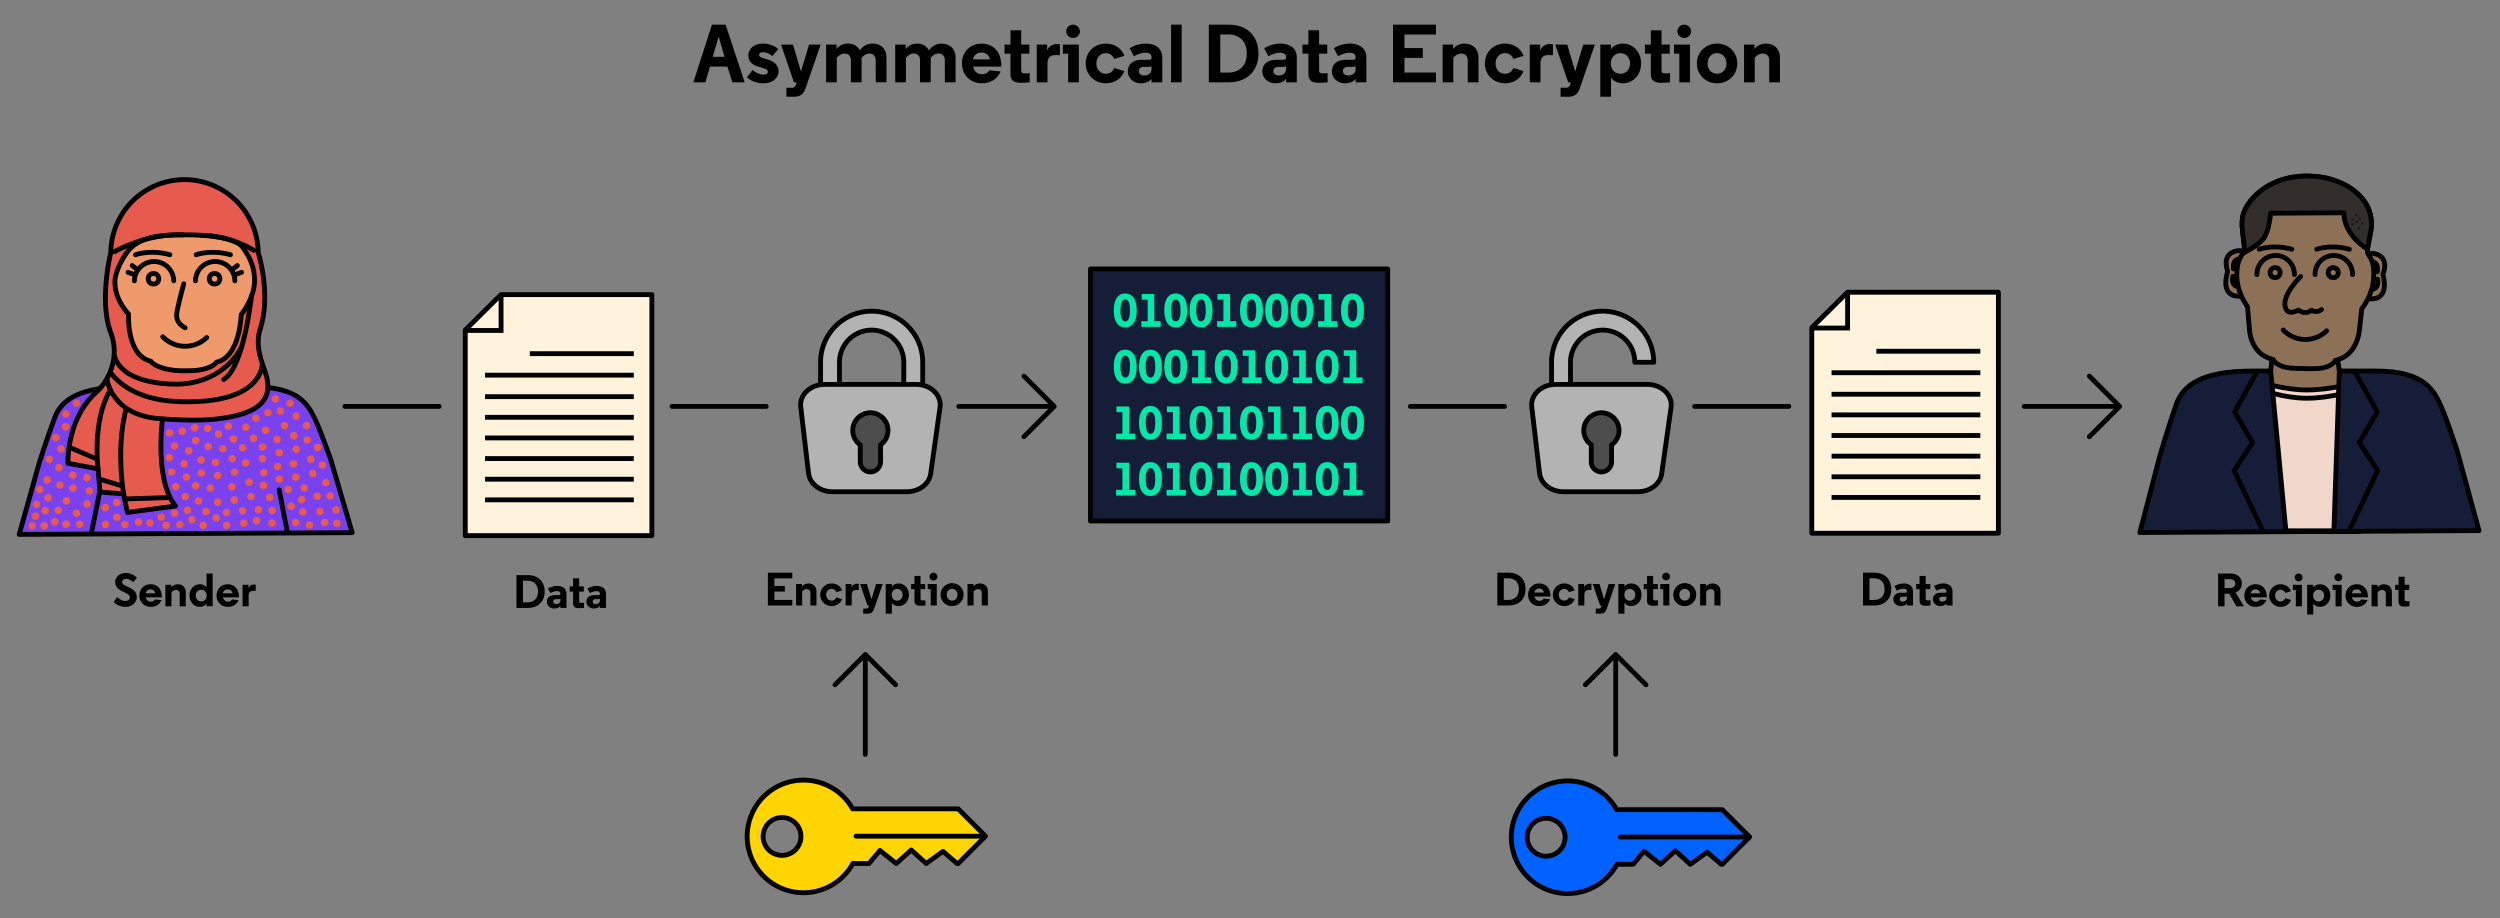 <svg id="Layer_1" data-name="Layer 1" xmlns="http://www.w3.org/2000/svg" viewBox="0 0 3095 1137"><rect x="0" y="0" width="3095" height="1137" fill="#808080" stroke="none"/><defs><style>.cls-1{fill:#151d39;}.cls-1,.cls-10,.cls-11,.cls-13,.cls-14,.cls-15,.cls-17,.cls-18,.cls-3,.cls-4,.cls-5,.cls-6,.cls-7,.cls-8,.cls-9{stroke:#000;stroke-width:6px;}.cls-1,.cls-10,.cls-11,.cls-13,.cls-15,.cls-17,.cls-18,.cls-3,.cls-5,.cls-6,.cls-7,.cls-8,.cls-9{stroke-linejoin:round;}.cls-2{fill:#00e9a9;}.cls-3{fill:#fff3dc;}.cls-17,.cls-18,.cls-3,.cls-5,.cls-6,.cls-7{stroke-linecap:round;}.cls-11,.cls-4,.cls-7{fill:none;}.cls-14,.cls-4{stroke-miterlimit:10;}.cls-5{fill:#0062ff;}.cls-6{fill:#ffd500;}.cls-8{fill:#7942ee;}.cls-12,.cls-9{fill:#e75a4e;}.cls-10{fill:#ef9a6a;}.cls-13{fill:#8c7156;}.cls-14{fill:#f1d7c9;}.cls-15{fill:#332d2b;}.cls-16{fill:#1e1a19;}.cls-17{fill:#b3b3b3;}.cls-18{fill:#4d4d4d;}</style></defs><path d="M980.85,716H958.69v9.51h12.94v6.9H958.69V742.7h22.16v6.9H950.63V709h30.22Z"/><path d="M1000.92,722.34c5.74,0,9.86,3.65,9.86,9.86v17.4h-7.54V734.11c0-3.36-2.15-4.75-4.53-4.75a7.37,7.37,0,0,0-5.62,3V749.6h-7.54V723h7.36v1c0,.93-.11,2.09-.11,2.09A10.42,10.42,0,0,1,1000.92,722.34Z"/><path d="M1022.84,736.32c0,4.17,2.73,7.25,6.67,7.25a6.09,6.09,0,0,0,5.86-4.06l7.08,2.2c-1.74,5.28-7,8.59-13,8.59a14,14,0,1,1,0-28c6,0,11.26,3.36,13,8.64l-7.08,2.15a6.16,6.16,0,0,0-5.86-4.06C1025.57,729.07,1022.84,732.14,1022.84,736.32Z"/><path d="M1063.21,730.46H1060c-3.83,0-5.57,1.8-5.57,6.44v12.7h-7.54V723h7.31v4.23a7,7,0,0,1,6.9-4.58,8.75,8.75,0,0,1,2.09.23Z"/><path d="M1075.85,749.6h-1.91L1064.83,723h8.41l5.63,18.9,5.68-18.9h8.18l-10.61,30.74c-1.34,3.88-3.43,6-8.3,6h-5.22v-6.32h3.71a2.76,2.76,0,0,0,3-2.09Z"/><path d="M1104.1,759.75h-7.54V723h7.54v1.27c0,1.28-.12,1.86-.12,2.15,1.28-2.26,4.41-4.12,8.41-4.12,7.31,0,12.88,5.86,12.88,14s-5.63,14-12.94,14c-3.77,0-6.9-1.8-8.23-4.06Zm-.18-23.43c0,4.06,2.79,7.31,6.79,7.31s6.79-3.25,6.79-7.31-2.79-7.25-6.79-7.25S1103.92,732.2,1103.92,736.32Z"/><path d="M1139.65,713V723h5.74v6.38h-5.74v12c0,1.68,1.34,1.92,2.5,1.92a34.14,34.14,0,0,0,3.48-.18v6.44s-3.66.35-5.86.35c-3.77,0-7.66-.64-7.66-6V729.42h-4.17V723h4.17V713Z"/><path d="M1159.72,749.6h-7.54V729.42h-3.71V723h11.25ZM1155.6,709a4.86,4.86,0,0,1,4.87,4.87,4.84,4.84,0,0,1-9.68,0A4.85,4.85,0,0,1,1155.6,709Z"/><path d="M1164.53,736.32a14.21,14.21,0,1,1,14.21,14A13.83,13.83,0,0,1,1164.53,736.32Zm7.54,0c0,4.12,2.73,7.25,6.67,7.25s6.62-3.13,6.62-7.25-2.73-7.25-6.62-7.25S1172.07,732.14,1172.07,736.32Z"/><path d="M1213.14,722.34c5.74,0,9.86,3.65,9.86,9.86v17.4h-7.54V734.11c0-3.36-2.15-4.75-4.53-4.75a7.37,7.37,0,0,0-5.62,3V749.6h-7.54V723h7.36v1c0,.93-.11,2.09-.11,2.09A10.42,10.42,0,0,1,1213.14,722.34Z"/><path d="M653.29,752.6H639.37V712h13.92c13.28,0,21.05,8.24,21.05,20.3S666.57,752.6,653.29,752.6ZM653,718.9h-5.57v26.86H653c7.42,0,13.1-4.35,13.1-13.46S660.42,718.9,653,718.9Z"/><path d="M693.77,734.91c0-1.91-1.51-3.13-4.41-3.13a18.06,18.06,0,0,0-8,2.49l-3-5.68a22.73,22.73,0,0,1,11.37-3.25c6,0,11.54,2.78,11.54,9.8V752.6h-7.54v-2.49c-1.39,2.08-4.41,3.19-7.42,3.19-5.63,0-9.28-4-9.28-8.36,0-5,3.71-8.17,9.63-8.17h5.21c1.28,0,1.86-.58,1.86-1.57Zm0,8.18v-1.92a3.25,3.25,0,0,1-2.32.58h-2.84c-2.38,0-3.77,1-3.77,2.9s1.45,3.14,3.77,3.14C691.33,747.79,693.77,746.39,693.77,743.09Z"/><path d="M717,716V726h5.74v6.38H717v12c0,1.68,1.33,1.92,2.49,1.92a33.89,33.89,0,0,0,3.48-.18v6.44s-3.65.35-5.86.35c-3.77,0-7.65-.64-7.65-6V732.42h-4.18V726h4.18V716Z"/><path d="M742.72,734.91c0-1.91-1.51-3.13-4.41-3.13a18.06,18.06,0,0,0-8,2.49l-3-5.68a22.73,22.73,0,0,1,11.37-3.25c6,0,11.54,2.78,11.54,9.8V752.6h-7.54v-2.49c-1.39,2.08-4.41,3.19-7.42,3.19-5.63,0-9.28-4-9.28-8.36,0-5,3.71-8.17,9.63-8.17h5.22c1.27,0,1.85-.58,1.85-1.57Zm0,8.18v-1.92a3.23,3.23,0,0,1-2.32.58h-2.84c-2.38,0-3.77,1-3.77,2.9s1.45,3.14,3.77,3.14C740.29,747.79,742.72,746.39,742.72,743.09Z"/><rect class="cls-1" x="1350" y="333" width="368" height="312"/><path class="cls-2" d="M1407.17,384.24c0,14.44-5.63,21.06-14.16,21.06s-14.21-6.62-14.21-21.06c0-14.21,5.63-20.94,14.21-20.94S1407.17,370,1407.17,384.24ZM1393,397.87c4,0,5.92-4.58,5.92-13.63s-1.91-13.57-5.92-13.57-5.91,4.64-5.91,13.57S1389,397.87,1393,397.87Z"/><path class="cls-2" d="M1413.43,364H1429v33.64h7.83v7H1413v-7h7.83V371h-7.36Z"/><path class="cls-2" d="M1469.69,384.24c0,14.44-5.63,21.06-14.15,21.06s-14.21-6.62-14.21-21.06c0-14.21,5.62-20.94,14.21-20.94S1469.69,370,1469.69,384.24Zm-14.15,13.63c4,0,5.91-4.58,5.91-13.63s-1.91-13.57-5.91-13.57-5.92,4.64-5.92,13.57S1451.48,397.87,1455.54,397.87Z"/><path class="cls-2" d="M1501,384.24c0,14.44-5.63,21.06-14.15,21.06s-14.21-6.62-14.21-21.06c0-14.21,5.62-20.94,14.21-20.94S1501,370,1501,384.24Zm-14.15,13.63c4,0,5.91-4.58,5.91-13.63s-1.91-13.57-5.91-13.57-5.92,4.64-5.92,13.57S1482.74,397.87,1486.8,397.87Z"/><path class="cls-2" d="M1507.21,364h15.55v33.64h7.83v7h-23.84v-7h7.83V371h-7.37Z"/><path class="cls-2" d="M1563.47,384.24c0,14.44-5.62,21.06-14.15,21.06s-14.21-6.62-14.21-21.06c0-14.21,5.63-20.94,14.21-20.94S1563.47,370,1563.47,384.24Zm-14.15,13.63c4,0,5.92-4.58,5.92-13.63s-1.92-13.57-5.92-13.57-5.92,4.64-5.92,13.57S1545.26,397.87,1549.32,397.87Z"/><path class="cls-2" d="M1594.73,384.24c0,14.44-5.62,21.06-14.15,21.06s-14.21-6.62-14.21-21.06c0-14.21,5.63-20.94,14.21-20.94S1594.73,370,1594.73,384.24Zm-14.15,13.63c4,0,5.92-4.58,5.92-13.63s-1.92-13.57-5.92-13.57-5.91,4.64-5.91,13.57S1576.52,397.87,1580.58,397.87Z"/><path class="cls-2" d="M1626,384.24c0,14.44-5.62,21.06-14.15,21.06s-14.21-6.62-14.21-21.06c0-14.21,5.63-20.94,14.21-20.94S1626,370,1626,384.24Zm-14.15,13.63c4,0,5.92-4.58,5.92-13.63s-1.92-13.57-5.92-13.57-5.91,4.64-5.91,13.57S1607.78,397.87,1611.84,397.87Z"/><path class="cls-2" d="M1632.26,364h15.54v33.64h7.83v7h-23.84v-7h7.83V371h-7.36Z"/><path class="cls-2" d="M1688.52,384.24c0,14.44-5.63,21.06-14.16,21.06s-14.21-6.62-14.21-21.06c0-14.21,5.63-20.94,14.21-20.94S1688.52,370,1688.52,384.24Zm-14.16,13.63c4,0,5.92-4.58,5.92-13.63s-1.91-13.57-5.92-13.57-5.91,4.64-5.91,13.57S1670.3,397.87,1674.36,397.87Z"/><path class="cls-2" d="M1407.17,453.84c0,14.44-5.63,21.06-14.16,21.06s-14.21-6.62-14.21-21.06c0-14.21,5.63-20.94,14.21-20.94S1407.17,439.63,1407.17,453.84ZM1393,467.47c4,0,5.92-4.58,5.92-13.63s-1.91-13.57-5.92-13.57-5.91,4.64-5.91,13.57S1389,467.47,1393,467.47Z"/><path class="cls-2" d="M1438.43,453.84c0,14.44-5.63,21.06-14.16,21.06s-14.21-6.62-14.21-21.06c0-14.21,5.63-20.94,14.21-20.94S1438.43,439.63,1438.43,453.84Zm-14.16,13.63c4,0,5.92-4.58,5.92-13.63s-1.91-13.57-5.92-13.57-5.91,4.64-5.91,13.57S1420.21,467.47,1424.27,467.47Z"/><path class="cls-2" d="M1469.69,453.84c0,14.44-5.63,21.06-14.15,21.06s-14.21-6.62-14.21-21.06c0-14.21,5.62-20.94,14.21-20.94S1469.69,439.63,1469.69,453.84Zm-14.15,13.63c4,0,5.91-4.58,5.91-13.63s-1.91-13.57-5.91-13.57-5.92,4.64-5.92,13.57S1451.48,467.47,1455.54,467.47Z"/><path class="cls-2" d="M1476,433.6h15.55v33.64h7.82v7h-23.83v-7h7.83V440.56H1476Z"/><path class="cls-2" d="M1532.21,453.84c0,14.44-5.63,21.06-14.15,21.06s-14.21-6.62-14.21-21.06c0-14.21,5.62-20.94,14.21-20.94S1532.21,439.63,1532.21,453.84Zm-14.15,13.63c4,0,5.91-4.58,5.91-13.63s-1.91-13.57-5.91-13.57-5.92,4.64-5.92,13.57S1514,467.47,1518.06,467.47Z"/><path class="cls-2" d="M1538.47,433.6H1554v33.64h7.83v7H1538v-7h7.83V440.56h-7.37Z"/><path class="cls-2" d="M1594.73,453.84c0,14.44-5.62,21.06-14.15,21.06s-14.21-6.62-14.21-21.06c0-14.21,5.63-20.94,14.21-20.94S1594.73,439.63,1594.73,453.84Zm-14.15,13.63c4,0,5.92-4.58,5.92-13.63s-1.92-13.57-5.92-13.57-5.91,4.64-5.91,13.57S1576.52,467.47,1580.58,467.47Z"/><path class="cls-2" d="M1601,433.6h15.54v33.64h7.83v7h-23.84v-7h7.83V440.56H1601Z"/><path class="cls-2" d="M1657.25,453.84c0,14.44-5.62,21.06-14.15,21.06s-14.21-6.62-14.21-21.06c0-14.21,5.63-20.94,14.21-20.94S1657.25,439.63,1657.25,453.84Zm-14.15,13.63c4,0,5.92-4.58,5.92-13.63s-1.91-13.57-5.92-13.57-5.91,4.64-5.91,13.57S1639,467.47,1643.1,467.47Z"/><path class="cls-2" d="M1663.52,433.6h15.54v33.64h7.83v7h-23.84v-7h7.83V440.56h-7.36Z"/><path class="cls-2" d="M1382.17,503.2h15.54v33.64h7.83v7H1381.7v-7h7.83V510.16h-7.36Z"/><path class="cls-2" d="M1438.43,523.44c0,14.44-5.63,21.06-14.16,21.06s-14.21-6.62-14.21-21.06c0-14.21,5.63-20.94,14.21-20.94S1438.43,509.23,1438.43,523.44Zm-14.16,13.63c4,0,5.92-4.58,5.92-13.63s-1.91-13.57-5.92-13.57-5.91,4.64-5.91,13.57S1420.21,537.07,1424.27,537.07Z"/><path class="cls-2" d="M1444.69,503.2h15.54v33.64h7.83v7h-23.83v-7h7.83V510.16h-7.37Z"/><path class="cls-2" d="M1501,523.44c0,14.44-5.63,21.06-14.15,21.06s-14.21-6.62-14.21-21.06c0-14.21,5.62-20.94,14.21-20.94S1501,509.23,1501,523.44Zm-14.15,13.63c4,0,5.91-4.58,5.91-13.63s-1.91-13.57-5.91-13.57-5.92,4.64-5.92,13.57S1482.74,537.07,1486.8,537.07Z"/><path class="cls-2" d="M1507.21,503.2h15.55v33.64h7.83v7h-23.84v-7h7.83V510.16h-7.37Z"/><path class="cls-2" d="M1563.47,523.44c0,14.44-5.62,21.06-14.15,21.06s-14.21-6.62-14.21-21.06c0-14.21,5.63-20.94,14.21-20.94S1563.47,509.23,1563.47,523.44Zm-14.15,13.63c4,0,5.92-4.58,5.92-13.63s-1.92-13.57-5.92-13.57-5.92,4.64-5.92,13.57S1545.26,537.07,1549.32,537.07Z"/><path class="cls-2" d="M1569.74,503.2h15.54v33.64h7.83v7h-23.84v-7h7.83V510.16h-7.36Z"/><path class="cls-2" d="M1601,503.2h15.54v33.64h7.83v7h-23.84v-7h7.83V510.16H1601Z"/><path class="cls-2" d="M1657.25,523.44c0,14.44-5.62,21.06-14.15,21.06s-14.21-6.62-14.21-21.06c0-14.21,5.63-20.94,14.21-20.94S1657.25,509.23,1657.25,523.44Zm-14.15,13.63c4,0,5.92-4.58,5.92-13.63s-1.91-13.57-5.92-13.57-5.91,4.64-5.91,13.57S1639,537.07,1643.1,537.07Z"/><path class="cls-2" d="M1688.52,523.44c0,14.44-5.63,21.06-14.16,21.06s-14.21-6.62-14.21-21.06c0-14.21,5.63-20.94,14.21-20.94S1688.52,509.23,1688.52,523.44Zm-14.16,13.63c4,0,5.92-4.58,5.92-13.63s-1.91-13.57-5.92-13.57-5.91,4.64-5.91,13.57S1670.3,537.07,1674.36,537.07Z"/><path class="cls-2" d="M1382.17,572.8h15.54v33.64h7.83v7H1381.7v-7h7.83V579.76h-7.36Z"/><path class="cls-2" d="M1438.43,593c0,14.44-5.63,21.06-14.16,21.06s-14.21-6.62-14.21-21.06c0-14.21,5.63-20.93,14.21-20.93S1438.43,578.83,1438.43,593Zm-14.16,13.63c4,0,5.92-4.58,5.92-13.63s-1.91-13.57-5.92-13.57-5.91,4.64-5.91,13.57S1420.21,606.67,1424.27,606.67Z"/><path class="cls-2" d="M1444.69,572.8h15.54v33.64h7.83v7h-23.83v-7h7.83V579.76h-7.37Z"/><path class="cls-2" d="M1501,593c0,14.44-5.63,21.06-14.15,21.06s-14.21-6.62-14.21-21.06c0-14.21,5.62-20.93,14.21-20.93S1501,578.83,1501,593Zm-14.15,13.63c4,0,5.91-4.58,5.91-13.63s-1.91-13.57-5.91-13.57-5.92,4.64-5.92,13.57S1482.74,606.67,1486.8,606.67Z"/><path class="cls-2" d="M1507.21,572.8h15.55v33.64h7.83v7h-23.84v-7h7.83V579.76h-7.37Z"/><path class="cls-2" d="M1563.47,593c0,14.44-5.62,21.06-14.15,21.06s-14.21-6.62-14.21-21.06c0-14.21,5.63-20.93,14.21-20.93S1563.47,578.83,1563.47,593Zm-14.15,13.63c4,0,5.92-4.58,5.92-13.63s-1.92-13.57-5.92-13.57-5.92,4.64-5.92,13.57S1545.26,606.67,1549.32,606.67Z"/><path class="cls-2" d="M1594.73,593c0,14.44-5.62,21.06-14.15,21.06s-14.21-6.62-14.21-21.06c0-14.21,5.63-20.93,14.21-20.93S1594.73,578.83,1594.73,593Zm-14.15,13.63c4,0,5.92-4.58,5.92-13.63s-1.92-13.57-5.92-13.57-5.91,4.64-5.91,13.57S1576.52,606.67,1580.58,606.67Z"/><path class="cls-2" d="M1601,572.8h15.54v33.64h7.83v7h-23.84v-7h7.83V579.76H1601Z"/><path class="cls-2" d="M1657.25,593c0,14.44-5.62,21.06-14.15,21.06s-14.21-6.62-14.21-21.06c0-14.21,5.63-20.93,14.21-20.93S1657.25,578.83,1657.25,593Zm-14.15,13.63c4,0,5.92-4.58,5.92-13.63s-1.91-13.57-5.92-13.57-5.91,4.64-5.91,13.57S1639,606.67,1643.1,606.67Z"/><path class="cls-2" d="M1663.52,572.8h15.54v33.64h7.83v7h-23.84v-7h7.83V579.76h-7.36Z"/><polygon class="cls-3" points="807 663.12 576 663.12 576 408.58 620.16 364.78 807 364.78 807 663.12"/><polyline class="cls-4" points="620.33 364.78 620.33 409.11 576 409.11"/><line class="cls-4" x1="655.91" y1="437.84" x2="784.65" y2="437.84"/><line class="cls-4" x1="600.48" y1="464.45" x2="784.65" y2="464.45"/><line class="cls-4" x1="600.48" y1="491.07" x2="784.65" y2="491.07"/><line class="cls-4" x1="600.48" y1="516.62" x2="784.65" y2="516.62"/><line class="cls-4" x1="600.48" y1="542.16" x2="784.65" y2="542.16"/><line class="cls-4" x1="600.48" y1="567.71" x2="784.65" y2="567.71"/><line class="cls-4" x1="600.48" y1="593.26" x2="784.65" y2="593.26"/><line class="cls-4" x1="600.48" y1="618.81" x2="784.65" y2="618.81"/><path class="cls-5" d="M1940.71,966.79A69.71,69.71,0,1,0,2001.85,1070h20l13.49-16.16,20.25,16.16,18.51-16.74,18.51,16.74,20.83-15,17.36,15h1.43l33.81-33.81-33.81-33.81H2001.53A69.7,69.7,0,0,0,1940.71,966.79Zm-50,69.71a23.43,23.43,0,1,1,23.43,23.43A23.43,23.43,0,0,1,1890.67,1036.5Z"/><line class="cls-5" x1="2005.8" y1="1036.21" x2="2159.81" y2="1036.21"/><path class="cls-6" d="M994.71,965.79A69.71,69.71,0,1,0,1055.85,1069h20l13.49-16.16,20.25,16.16,18.51-16.74,18.51,16.74,20.83-15,17.36,15h1.43l33.81-33.81-33.81-33.81H1055.53A69.7,69.7,0,0,0,994.71,965.79Zm-50,69.71a23.43,23.43,0,1,1,23.43,23.43A23.43,23.43,0,0,1,944.67,1035.5Z"/><line class="cls-7" x1="1059.8" y1="1035.21" x2="1213.81" y2="1035.21"/><polyline class="cls-7" points="1033.75 847.75 1071.25 810.25 1108.75 847.75"/><line class="cls-7" x1="1071.25" y1="811.78" x2="1071.25" y2="934"/><polyline class="cls-7" points="1962.75 847.75 2000.25 810.25 2037.75 847.75"/><line class="cls-7" x1="2000.25" y1="811.78" x2="2000.25" y2="934"/><polyline class="cls-7" points="1267.62 465.62 1305.13 503.13 1267.62 540.63"/><line class="cls-7" x1="1303.59" y1="503.13" x2="1187" y2="503.13"/><path d="M164.93,720.79c-2.5-2.44-5.74-4.18-8.59-4.18-2.66,0-5.1,1.39-5.1,3.83,0,1.86,1.16,3.31,4.41,4.81l3.36,1.57c6.44,3,10.33,6.38,10.33,12.47s-5.17,12-14.1,12a20,20,0,0,1-14.55-6.09l4.46-6c3,3.08,6.84,4.82,9.92,4.82,3.48,0,5.62-1.92,5.62-4.41,0-2.78-2.49-4.35-6.38-6.15l-2.84-1.33c-5.45-2.55-8.87-6.27-8.87-11.37,0-7.13,6.38-11.43,13.57-11.43,4.7,0,9.51,2.32,13.4,5.69Z"/><path d="M200.31,739.52H180.53A6.31,6.31,0,0,0,192,742.13l7.83.81c-2.38,5.69-7.37,8.36-13.29,8.36a13.55,13.55,0,0,1-13.92-14c0-8.12,5.86-14,13.81-14,7.31,0,13.92,4.76,13.92,15.89Zm-19.95-5h11.89a5.77,5.77,0,0,0-5.86-4.88A5.92,5.92,0,0,0,180.36,734.48Z"/><path d="M220.14,723.34c5.75,0,9.86,3.65,9.86,9.86v17.4h-7.54V735.11c0-3.36-2.14-4.75-4.52-4.75a7.39,7.39,0,0,0-5.63,3V750.6h-7.54V724h7.37v1c0,.93-.12,2.09-.12,2.09A10.44,10.44,0,0,1,220.14,723.34Z"/><path d="M255.75,747.24c-1.33,2.2-4.46,4.06-8.29,4.06-7.31,0-12.87-5.86-12.87-14s5.51-14,12.81-14c4.06,0,7.14,1.86,8.47,4.12,0-.87-.12-3.08-.12-5.05V710h7.54v40.6h-7.54Zm-13.39-9.92c0,4.06,2.78,7.31,6.78,7.31s6.79-3.25,6.79-7.31-2.78-7.25-6.79-7.25S242.36,733.2,242.36,737.32Z"/><path d="M295.83,739.52H276.05a6.31,6.31,0,0,0,11.43,2.61l7.83.81c-2.38,5.69-7.37,8.36-13.28,8.36a13.55,13.55,0,0,1-13.92-14c0-8.12,5.86-14,13.8-14,7.31,0,13.92,4.76,13.92,15.89Zm-19.95-5h11.89a5.77,5.77,0,0,0-5.86-4.88A5.92,5.92,0,0,0,275.88,734.48Z"/><path d="M316.6,731.46h-3.19c-3.83,0-5.57,1.8-5.57,6.44v12.7H300.3V724h7.31v4.23a7,7,0,0,1,6.9-4.58,8.81,8.81,0,0,1,2.09.23Z"/><path class="cls-8" d="M172.88,478.63H160.25c-61.34,0-84.15,16-92.37,38.1C57.38,545,48.59,573,48.59,573L23.75,661.58,436,659.45,409.31,568.4s-12.46-35.12-18.13-47c-9.44-19.84-19.43-42.76-80.77-42.76H172.88Z"/><line class="cls-7" x1="345.59" y1="606.37" x2="355.78" y2="658.99"/><line class="cls-7" x1="123.58" y1="608.06" x2="113.04" y2="660.69"/><path class="cls-9" d="M119.39,485.38c14-12.63,29.84-41.6,17.79-73.45-15-39.59,0-99.27,0-99.27a91.24,91.24,0,0,1,182.47,0s16.36,51.07,2.59,94.11c-6.56,20.48,1.11,39.2,6.27,54.52,12.14,36-11.38,52.67-64.75,57.83-26,2.52-62.54-.57-62.54-.57s-10.33,75.75,16.06,107.88l-59.67,8-4.59-23-29.27-2.3-2.3-28.69-37.29-6.88S81.86,519.12,119.39,485.38Z"/><path class="cls-10" d="M300.49,306.24c-8.61-12.05-42.46-15.84-74-15.5-26.68.29-55.66.86-70.86,23.82-7.11,10.73-13.1,24.53-13.36,33.22-.72,23.6,16.89,40.91,16.89,40.91s-3,51.56,27.71,58.51c2.62,4.9,17,11.41,37,11.79h8.32c20.43.38,33.13-5.77,35.77-10.61,29.28-6.14,30.65-58.82,30.65-58.82s16.51-20.22,16.51-42.23C315.08,329.92,309.06,318.24,300.49,306.24Z"/><path class="cls-7" d="M290.74,347.66a24.38,24.38,0,0,0-48.75,0"/><circle class="cls-7" cx="265.65" cy="345.12" r="6.52"/><path class="cls-7" d="M215.11,347.66a24.38,24.38,0,0,0-48.75,0"/><circle class="cls-7" cx="190.02" cy="345.12" r="6.52"/><path class="cls-7" d="M227.47,351.3s-5.34,20-6.69,26.78c-1.72,8.61-6.5,19.51,8.41,27.73"/><path class="cls-7" d="M201.52,416.9a38.42,38.42,0,0,0,54.35,1"/><line class="cls-7" x1="290.4" y1="340.21" x2="299" y2="337.15"/><line class="cls-7" x1="287.14" y1="334.09" x2="293.84" y2="328.73"/><line class="cls-7" x1="167.08" y1="340.21" x2="158.48" y2="337.15"/><line class="cls-7" x1="170.33" y1="334.09" x2="163.64" y2="328.73"/><path class="cls-7" d="M311.39,365.91S302.21,454.28,277,469.78"/><path class="cls-7" d="M299.05,429.61s-18.93,43-76.6,45.9c0,0-70.15,3.59-80.91-35.14"/><path class="cls-7" d="M141.54,311.69s39-22.95,84.92-20.95"/><path class="cls-7" d="M314.26,310s-27-18.08-64.84-18.65"/><path class="cls-9" d="M132.36,468.92s5.16,46.76,68.86,49.63"/><path class="cls-9" d="M156.46,505.64S143.26,545,153,611.51"/><path class="cls-9" d="M121.45,580.52s-7.74-59.39,14.92-97.26"/><path class="cls-11" d="M324.59,450.84s1.72,49.35-101,46.48c-47.8-1.34-73.47-18.57-87.27-36.62"/><line class="cls-9" x1="154.88" y1="617.68" x2="209.54" y2="615.96"/><line class="cls-9" x1="122.41" y1="592.96" x2="152.25" y2="601.95"/><line class="cls-9" x1="84.92" y1="553.36" x2="119.92" y2="568.28"/><path class="cls-7" d="M167.84,315.36s7.77-3,21.21-3a82,82,0,0,1,21.22,3"/><path class="cls-7" d="M242.84,315.36s7.77-3,21.21-3a82,82,0,0,1,21.22,3"/><circle class="cls-12" cx="255.1" cy="633.25" r="4.65"/><circle class="cls-12" cx="242.14" cy="601.48" r="4.65"/><circle class="cls-12" cx="230.76" cy="590.57" r="4.65"/><circle class="cls-12" cx="249.34" cy="585.5" r="4.65"/><circle class="cls-12" cx="269.49" cy="588.82" r="4.65"/><circle class="cls-12" cx="227.91" cy="574.22" r="4.65"/><circle class="cls-12" cx="212.27" cy="584.41" r="4.65"/><circle class="cls-12" cx="232.07" cy="631.61" r="4.65"/><circle class="cls-12" cx="216.16" cy="635.29" r="4.65"/><circle class="cls-12" cx="144.56" cy="622.01" r="4.65"/><circle class="cls-12" cx="144.56" cy="640.34" r="4.65"/><circle class="cls-12" cx="154.56" cy="649.34" r="4.65"/><circle class="cls-12" cx="171.56" cy="646.34" r="4.65"/><circle class="cls-12" cx="185.56" cy="647.34" r="4.65"/><circle class="cls-12" cx="205.56" cy="650.34" r="4.65"/><circle class="cls-12" cx="222.56" cy="649.34" r="4.65"/><circle class="cls-12" cx="237.56" cy="643.34" r="4.65"/><circle class="cls-12" cx="251.56" cy="650.34" r="4.65"/><circle class="cls-12" cx="267.56" cy="641.34" r="4.65"/><circle class="cls-12" cx="280.56" cy="650.34" r="4.65"/><circle class="cls-12" cx="130.56" cy="649.34" r="4.65"/><circle class="cls-12" cx="130.42" cy="628.49" r="4.65"/><circle class="cls-12" cx="199.57" cy="640.15" r="4.65"/><circle class="cls-12" cx="229.24" cy="614.84" r="4.65"/><circle class="cls-12" cx="245.81" cy="620.16" r="4.65"/><circle class="cls-12" cx="217.52" cy="602.5" r="4.65"/><circle class="cls-12" cx="300.42" cy="554.42" r="4.65"/><circle class="cls-12" cx="289.04" cy="543.52" r="4.65"/><circle class="cls-12" cx="325.08" cy="553.47" r="4.65"/><circle class="cls-12" cx="313.7" cy="542.57" r="4.65"/><circle class="cls-12" cx="282.64" cy="527.64" r="4.65"/><circle class="cls-12" cx="270.55" cy="537.35" r="4.65"/><circle class="cls-12" cx="290.36" cy="584.56" r="4.65"/><circle class="cls-12" cx="287.52" cy="567.79" r="4.65"/><circle class="cls-12" cx="304.1" cy="573.1" r="4.65"/><circle class="cls-12" cx="343.69" cy="577.6" r="4.65"/><circle class="cls-12" cx="324.96" cy="567.89" r="4.65"/><circle class="cls-12" cx="304.34" cy="529.01" r="4.65"/><circle class="cls-12" cx="275.81" cy="555.44" r="4.65"/><circle class="cls-12" cx="266.66" cy="572.53" r="4.65"/><circle class="cls-12" cx="289.88" cy="618.97" r="4.65"/><circle class="cls-12" cx="280.4" cy="634.38" r="4.65"/><circle class="cls-12" cx="310.74" cy="614.7" r="4.65"/><circle class="cls-12" cx="301.74" cy="647.7" r="4.65"/><circle class="cls-12" cx="317.74" cy="644.7" r="4.65"/><circle class="cls-12" cx="336.74" cy="647.7" r="4.65"/><circle class="cls-12" cx="300.31" cy="632.44" r="4.65"/><circle class="cls-12" cx="260.49" cy="604.27" r="4.65"/><circle class="cls-12" cx="269.49" cy="621.58" r="4.65"/><circle class="cls-12" cx="72.09" cy="631.82" r="4.65"/><circle class="cls-12" cx="59.49" cy="616.21" r="4.65"/><circle class="cls-12" cx="74.16" cy="600.32" r="4.65"/><circle class="cls-12" cx="107.82" cy="623.95" r="4.65"/><circle class="cls-12" cx="98.82" cy="648.95" r="4.65"/><circle class="cls-12" cx="81.82" cy="648.95" r="4.65"/><circle class="cls-12" cx="67.82" cy="645.95" r="4.65"/><circle class="cls-12" cx="43.82" cy="638.95" r="4.65"/><circle class="cls-12" cx="54.82" cy="650.95" r="4.65"/><circle class="cls-12" cx="39.82" cy="650.95" r="4.65"/><circle class="cls-12" cx="94.63" cy="635.4" r="4.65"/><circle class="cls-12" cx="82.19" cy="620.14" r="4.65"/><circle class="cls-12" cx="55.95" cy="632.19" r="4.65"/><circle class="cls-12" cx="45.1" cy="624.38" r="4.65"/><circle class="cls-12" cx="308.37" cy="596.88" r="4.65"/><circle class="cls-12" cx="287.05" cy="602.67" r="4.65"/><circle class="cls-12" cx="345.83" cy="560.45" r="4.65"/><circle class="cls-12" cx="379.6" cy="526.76" r="4.65"/><circle class="cls-12" cx="366.66" cy="515.15" r="4.65"/><circle class="cls-12" cx="358.98" cy="499.27" r="4.65"/><circle class="cls-12" cx="340.96" cy="493.81" r="4.65"/><circle class="cls-12" cx="316.78" cy="517.76" r="4.65"/><circle class="cls-12" cx="346.89" cy="508.98" r="4.65"/><circle class="cls-12" cx="331.72" cy="510.88" r="4.65"/><circle class="cls-12" cx="366.69" cy="556.19" r="4.65"/><circle class="cls-12" cx="363.86" cy="539.42" r="4.65"/><circle class="cls-12" cx="380.44" cy="544.73" r="4.65"/><circle class="cls-12" cx="393.24" cy="553.98" r="4.65"/><circle class="cls-12" cx="352.14" cy="527.07" r="4.65"/><circle class="cls-12" cx="343" cy="544.16" r="4.65"/><circle class="cls-12" cx="328.76" cy="532.7" r="4.65"/><circle class="cls-12" cx="366.22" cy="590.6" r="4.65"/><circle class="cls-12" cx="356.74" cy="606.01" r="4.65"/><circle class="cls-12" cx="326.68" cy="585.06" r="4.65"/><circle class="cls-12" cx="326.2" cy="600.94" r="4.65"/><circle class="cls-12" cx="333.79" cy="615.64" r="4.65"/><circle class="cls-12" cx="319.9" cy="631.01" r="4.65"/><circle class="cls-12" cx="336.89" cy="632.03" r="4.65"/><circle class="cls-12" cx="387.08" cy="586.33" r="4.65"/><circle class="cls-12" cx="376.65" cy="604.07" r="4.65"/><circle class="cls-12" cx="408.57" cy="613.95" r="4.65"/><circle class="cls-12" cx="403.51" cy="597.52" r="4.65"/><circle class="cls-12" cx="392.61" cy="614.27" r="4.65"/><circle class="cls-12" cx="373.48" cy="618.53" r="4.65"/><circle class="cls-12" cx="375.06" cy="633.86" r="4.65"/><circle class="cls-12" cx="366.06" cy="646.86" r="4.65"/><circle class="cls-12" cx="383.06" cy="649.86" r="4.65"/><circle class="cls-12" cx="402.06" cy="646.86" r="4.65"/><circle class="cls-12" cx="417.06" cy="647.86" r="4.65"/><circle class="cls-12" cx="360.52" cy="626.75" r="4.65"/><circle class="cls-12" cx="396.08" cy="633.15" r="4.65"/><circle class="cls-12" cx="416" cy="631.22" r="4.65"/><circle class="cls-12" cx="345.83" cy="593.21" r="4.65"/><circle class="cls-12" cx="384.71" cy="568.51" r="4.65"/><circle class="cls-12" cx="399.17" cy="575.78" r="4.65"/><circle class="cls-12" cx="363.39" cy="574.3" r="4.65"/><circle class="cls-12" cx="257.79" cy="552.6" r="4.65"/><circle class="cls-12" cx="249.02" cy="569.43" r="4.65"/><circle class="cls-12" cx="90.4" cy="604.35" r="4.65"/><circle class="cls-12" cx="60.88" cy="568.55" r="4.65"/><circle class="cls-12" cx="75.26" cy="555.75" r="4.65"/><circle class="cls-12" cx="69.1" cy="541.85" r="4.65"/><circle class="cls-12" cx="81.11" cy="528.41" r="4.65"/><circle class="cls-12" cx="81.43" cy="512.45" r="4.65"/><circle class="cls-12" cx="94.72" cy="499.11" r="4.65"/><circle class="cls-12" cx="58.48" cy="594.06" r="4.65"/><circle class="cls-12" cx="49.16" cy="605.75" r="4.65"/><circle class="cls-12" cx="73.01" cy="578.91" r="4.65"/><circle class="cls-12" cx="110.55" cy="607.67" r="4.65"/><circle class="cls-12" cx="107.71" cy="591.38" r="4.65"/><circle class="cls-12" cx="90.07" cy="588.27" r="4.65"/><circle class="cls-12" cx="233.71" cy="558.07" r="4.65"/><circle class="cls-12" cx="242.25" cy="545.27" r="4.65"/><circle class="cls-12" cx="257.18" cy="530.33" r="4.65"/><circle class="cls-12" cx="241.06" cy="529.62" r="4.65"/><circle class="cls-12" cx="209.53" cy="566.51" r="4.65"/><circle class="cls-12" cx="225.69" cy="533.89" r="4.65"/><circle class="cls-12" cx="216.07" cy="551.99" r="4.65"/><circle class="cls-12" cx="210.04" cy="535.79" r="4.65"/><path d="M2759.71,735H2754v15.6H2746V710h15.25c8.88,0,14.1,5.28,14.1,12.35a11.43,11.43,0,0,1-7.72,11.14L2778,750.6h-9.28Zm.46-18H2754v11h6.15c4.47,0,7.08-2.09,7.08-5.57S2764.64,717,2760.17,717Z"/><path d="M2806.28,739.52H2786.5a6.31,6.31,0,0,0,11.43,2.61l7.83.81c-2.38,5.69-7.37,8.36-13.28,8.36a13.55,13.55,0,0,1-13.92-14c0-8.12,5.85-14,13.8-14,7.31,0,13.92,4.76,13.92,15.89Zm-20-5h11.89a5.77,5.77,0,0,0-5.86-4.88A5.92,5.92,0,0,0,2786.33,734.48Z"/><path d="M2816.6,737.32c0,4.17,2.73,7.25,6.67,7.25a6.08,6.08,0,0,0,5.86-4.06l7.08,2.2c-1.74,5.28-7,8.59-13,8.59a14,14,0,1,1,0-28c6,0,11.26,3.36,13,8.64l-7.08,2.15a6.15,6.15,0,0,0-5.86-4.06C2819.33,730.07,2816.6,733.14,2816.6,737.32Z"/><path d="M2849.78,750.6h-7.54V730.42h-3.71V724h11.25Zm-4.12-40.6a4.86,4.86,0,0,1,4.87,4.87,4.84,4.84,0,0,1-9.68,0A4.85,4.85,0,0,1,2845.66,710Z"/><path d="M2863.81,760.75h-7.54V724h7.54v1.27c0,1.28-.11,1.86-.11,2.15,1.27-2.26,4.41-4.12,8.41-4.12,7.31,0,12.87,5.86,12.87,14s-5.62,14-12.93,14c-3.77,0-6.9-1.8-8.24-4.06Zm-.17-23.43c0,4.06,2.78,7.31,6.79,7.31s6.78-3.25,6.78-7.31-2.78-7.25-6.78-7.25S2863.64,733.2,2863.64,737.32Z"/><path d="M2899,750.6h-7.54V730.42h-3.71V724H2899Zm-4.12-40.6a4.87,4.87,0,0,1,4.88,4.87,4.85,4.85,0,0,1-9.69,0A4.86,4.86,0,0,1,2894.84,710Z"/><path d="M2931.5,739.52h-19.78a6.31,6.31,0,0,0,11.43,2.61l7.83.81c-2.38,5.69-7.37,8.36-13.28,8.36a13.55,13.55,0,0,1-13.92-14c0-8.12,5.85-14,13.8-14,7.31,0,13.92,4.76,13.92,15.89Zm-19.95-5h11.89a5.77,5.77,0,0,0-5.86-4.88A5.92,5.92,0,0,0,2911.55,734.48Z"/><path d="M2951.33,723.34c5.75,0,9.86,3.65,9.86,9.86v17.4h-7.53V735.11c0-3.36-2.15-4.75-4.53-4.75a7.37,7.37,0,0,0-5.62,3V750.6H2936V724h7.36v1c0,.93-.11,2.09-.11,2.09A10.42,10.42,0,0,1,2951.33,723.34Z"/><path d="M2976.91,714V724h5.74v6.38h-5.74v12c0,1.68,1.34,1.92,2.5,1.92a34.14,34.14,0,0,0,3.48-.18v6.44s-3.66.35-5.86.35c-3.77,0-7.66-.64-7.66-6V730.42h-4.17V724h4.17V714Z"/><polygon class="cls-13" points="2899.58 496.04 2807.85 494.48 2811.13 458.74 2814.5 429.21 2891.43 428.17 2896.09 459 2899.58 496.04"/><path class="cls-14" d="M2919.21,657.68H2797.85V472.73s29.15,10.06,57.77,10.06c32.32,0,63.59-10.06,63.59-10.06Z"/><path class="cls-14" d="M2919.21,658H2797.85V482.05S2827,493,2855.62,493c32.32,0,63.59-10.94,63.59-10.94Z"/><path class="cls-13" d="M2922.46,318s9.83-8.22,22-2.35c8.7,4.2,9.71,13.65,5.53,24.2,0,0,9.62,30.15-14.3,30.14-22.94,0-18.41-14-18.41-14"/><path class="cls-7" d="M2926.84,359.71s-.87-6.12,4.15-6.76c2.65-.33,5.41,1.31,6.5,5.1,0,0,8.14-.75,5.9-12.47"/><path class="cls-7" d="M2928.14,324.47s17.83-5.65,14.84,12"/><line class="cls-7" x1="2935.95" y1="333.48" x2="2929.48" y2="347.54"/><path class="cls-13" d="M2786.26,315.27s-9.52-8.59-21.92-3.17c-8.85,3.87-10.22,13.27-6.43,24,0,0-10.75,29.77,13.16,30.66,22.92.85,18.91-13.27,18.91-13.27"/><path class="cls-7" d="M2780.32,356.75s1.09-6.09-3.9-6.91c-2.64-.43-5.45,1.1-6.69,4.85,0,0-8.1-1.06-5.42-12.68"/><path class="cls-7" d="M2780.34,321.48s-17.61-6.31-15.28,11.46"/><line class="cls-7" x1="2772.2" y1="330.19" x2="2778.13" y2="344.49"/><path class="cls-13" d="M2932.37,315.5c-3.12-4.33-1.25-10.06,1.71-24.28,2.13-10.22,3.12-17.6-1.14-30.66-5.92-18.16-31.23-42-75.53-42.6-52.25-.67-77.95,33.65-80.79,49.55-1.9,10.66-.57,13.78.14,23.15.6,7.92,3.46,19.14.48,22.58-6.81,7.87-7.84,17.62-8.09,25.88-.68,22.45,13.2,40.52,13.2,40.52l2.36,26.87s.2,31.89,29.37,38.5c2.49,4.66,9.38,10.73,28.35,11.08l19.84.38c19.43.36,26.42-5.74,28.94-10.35,27.85-5.84,29.81-37.9,29.81-37.9l2.83-25.92s13.16-15.88,14.58-36.77C2939.05,336.39,2939.42,325.28,2932.37,315.5Z"/><path class="cls-7" d="M2848.11,342.34s-27.25,26.67-17.32,41.46c4.26,6.34,14.72,0,14.72,0s7.81,7,15.87.29c0,0,7.09,4.21,12.57-.89"/><path class="cls-7" d="M2826.63,408.57a38,38,0,0,0,53.8,1"/><path class="cls-15" d="M2777.24,313.24c3-3.44.12-14.66-.48-22.58-.71-9.37-2-12.49-.14-23.15,2.84-15.9,28.54-50.22,80.79-49.55,44.3.57,69.61,24.44,75.53,42.6,4.26,13.06,3.27,20.44,1.14,30.66L2931,308.55s-29.53-17.33-29.24-45.15L2811,264s-1.42,19.41-7.67,29.82C2797.56,303.37,2777.24,313.24,2777.24,313.24Z"/><circle class="cls-16" cx="2921.71" cy="270.86" r="1.68"/><circle class="cls-16" cx="2912.58" cy="271.7" r="1.68"/><circle class="cls-16" cx="2924.51" cy="276.53" r="1.68"/><circle class="cls-16" cx="2917.69" cy="274.68" r="1.68"/><circle class="cls-16" cx="2912.74" cy="277.57" r="1.68"/><circle class="cls-16" cx="2917.07" cy="266.12" r="1.68"/><circle class="cls-16" cx="2920.18" cy="282.63" r="1.68"/><path class="cls-7" d="M2912.42,339.94a23.19,23.19,0,1,0-46.37.05"/><circle class="cls-7" cx="2888.55" cy="337.53" r="6.21"/><path class="cls-7" d="M2840.48,339.94a23.19,23.19,0,1,0-46.37.05"/><circle class="cls-7" cx="2816.61" cy="337.53" r="6.21"/><path class="cls-7" d="M2796.87,308.59s7.38-2.84,20.16-2.84a78,78,0,0,1,20.16,2.84"/><path class="cls-7" d="M2868.14,308.59s7.39-2.84,20.16-2.84a78,78,0,0,1,20.17,2.84"/><path class="cls-1" d="M2788.14,459.33c-62.47,0-85.71,17.46-94.08,41.64-10.69,30.88-19.64,61.5-19.64,61.5l-25.31,96.77L3069,656.91l-27.18-99.48s-12.7-38.38-18.47-51.38c-9.62-21.67-19.79-46.72-82.27-46.72h-45l-6.74,197.83h-59.42l-18.81-197.87Z"/><polyline class="cls-1" points="2914.58 458.74 2943.07 510.03 2920.8 547.85 2943.59 582.56 2908.36 656.64"/><polyline class="cls-1" points="2794.91 458.74 2766.41 510.03 2788.69 547.85 2765.89 582.56 2801.12 656.64"/><path d="M921.93,101.9h-15.3l-6.12-19.48H879l-5.71,19.48H858.38l23-71.4h16.93ZM889.8,45.8h-.21l-7.24,24.48h14.59Z"/><path d="M956,69.46a17,17,0,0,0-11.52-4.79c-3.47,0-4.69,1.73-4.69,3.16,0,1.63,1,2.75,3.46,3.57L951,73.85c9.58,3.16,12.85,8.36,12.85,14.48,0,6.84-5.82,14.79-18.57,14.79-10.3,0-16.72-4-20.6-7.34l7-9.18c3.36,3.16,9.38,5.81,13.77,5.81,3.16,0,5.1-1.63,5.1-3.46,0-2.35-1.53-3.37-5.31-4.49l-7.95-2.35c-7.55-2.45-10.81-7.55-10.81-13.67,0-7.65,6.93-14.48,18.15-14.48,6.12,0,13.36,1.83,18.87,6.93Z"/><path d="M986.29,101.9h-3.37l-16-46.72H981.7l9.89,33.26,10-33.26H1016L997.3,109.24c-2.34,6.84-6,10.51-14.58,10.51h-9.18V108.63h6.53a4.86,4.86,0,0,0,5.2-3.67Z"/><path d="M1084.11,74.46c0-5.71-3.67-8.16-7.75-8.16-3.78,0-7.15,2.14-9.7,5.3v30.3H1053.4V74.46c0-5.61-3.57-8.16-7.75-8.16-3.77,0-7.14,2.14-9.69,5.3v30.3H1022.7V55.18h13V57c0,1.63-.21,3.67-.21,3.67a18.11,18.11,0,0,1,14-6.73c6.93,0,12.34,3,15,8.46,3.88-5.4,9.18-8.46,15.71-8.46,10.1,0,17.24,6.42,17.24,17.34v30.6h-13.26Z"/><path d="M1169.68,74.46c0-5.71-3.67-8.16-7.75-8.16-3.77,0-7.14,2.14-9.69,5.3v30.3H1139V74.46c0-5.61-3.57-8.16-7.75-8.16-3.78,0-7.14,2.14-9.69,5.3v30.3h-13.26V55.18h13V57c0,1.63-.2,3.67-.2,3.67A18.11,18.11,0,0,1,1135,54c6.94,0,12.35,3,15,8.46,3.87-5.4,9.18-8.46,15.71-8.46C1175.8,54,1183,60.38,1183,71.3v30.6h-13.27Z"/><path d="M1239.65,82.42h-34.78a10.58,10.58,0,0,0,10.71,9.38c3.88,0,7.55-1.63,9.39-4.79l13.77,1.43c-4.19,10-13,14.68-23.36,14.68-14,0-24.48-10.3-24.48-24.58S1201.2,54,1215.17,54c12.86,0,24.48,8.36,24.48,27.95Zm-35.09-8.88h20.92A10.15,10.15,0,0,0,1215.17,65,10.42,10.42,0,0,0,1204.56,73.54Z"/><path d="M1264.23,37.43V55.18h10.1V66.4h-10.1V87.52c0,3,2.35,3.36,4.39,3.36,3.37,0,6.12-.3,6.12-.3V101.9s-6.43.61-10.3.61c-6.63,0-13.47-1.12-13.47-10.51V66.4h-7.34V55.18H1251V37.43Z"/><path d="M1312.17,68.24h-5.61c-6.73,0-9.79,3.16-9.79,11.32V101.9h-13.26V55.18h12.85v7.45c1.84-5,6.33-8.06,12.14-8.06a14.76,14.76,0,0,1,3.67.41Z"/><path d="M1335.63,101.9h-13.26V66.4h-6.53V55.18h19.79Zm-7.24-71.4a8.55,8.55,0,0,1,8.57,8.56,8.52,8.52,0,0,1-17,0A8.53,8.53,0,0,1,1328.39,30.5Z"/><path d="M1357.36,78.54c0,7.34,4.79,12.75,11.73,12.75a10.69,10.69,0,0,0,10.3-7.14L1391.84,88c-3.06,9.28-12.24,15.09-22.85,15.09-13.88,0-24.89-10.3-24.89-24.58S1355.11,54,1369,54c10.61,0,19.79,5.91,22.85,15.2l-12.45,3.77a10.84,10.84,0,0,0-10.3-7.14C1362.15,65.79,1357.36,71.2,1357.36,78.54Z"/><path d="M1425.6,70.79c0-3.37-2.66-5.51-7.76-5.51-4.69,0-10.61,2.35-14.07,4.39l-5.21-10a40,40,0,0,1,20-5.71c10.61,0,20.3,4.89,20.3,17.24v30.7H1425.6V97.51c-2.45,3.68-7.76,5.61-13.06,5.61-9.9,0-16.32-7-16.32-14.68,0-8.88,6.53-14.39,16.93-14.39h9.18c2.25,0,3.27-1,3.27-2.75Zm0,14.38V81.8c-.82.82-2.25,1-4.08,1h-5c-4.19,0-6.63,1.84-6.63,5.1s2.55,5.51,6.63,5.51C1421.31,93.43,1425.6,91,1425.6,85.17Z"/><path d="M1462.93,101.9h-13.16V30.5h13.16Z"/><path d="M1521,101.9h-24.48V30.5H1521c23.36,0,37,14.48,37,35.7S1544.32,101.9,1521,101.9Zm-.5-59.27h-9.8V89.86h9.8c13,0,23-7.65,23-23.66C1543.51,50.39,1533.51,42.63,1520.46,42.63Z"/><path d="M1592.16,70.79c0-3.37-2.65-5.51-7.75-5.51-4.69,0-10.61,2.35-14.08,4.39l-5.2-10a40,40,0,0,1,20-5.71c10.61,0,20.3,4.89,20.3,17.24v30.7h-13.26V97.51c-2.45,3.68-7.75,5.61-13.06,5.61-9.89,0-16.32-7-16.32-14.68,0-8.88,6.53-14.39,16.94-14.39h9.18c2.24,0,3.26-1,3.26-2.75Zm0,14.38V81.8c-.81.82-2.24,1-4.08,1h-5c-4.18,0-6.63,1.84-6.63,5.1s2.55,5.51,6.63,5.51C1587.88,93.43,1592.16,91,1592.16,85.17Z"/><path d="M1633.06,37.43V55.18h10.1V66.4h-10.1V87.52c0,3,2.35,3.36,4.39,3.36,3.37,0,6.12-.3,6.12-.3V101.9s-6.43.61-10.3.61c-6.63,0-13.47-1.12-13.47-10.51V66.4h-7.34V55.18h7.34V37.43Z"/><path d="M1678.25,70.79c0-3.37-2.65-5.51-7.75-5.51-4.7,0-10.61,2.35-14.08,4.39l-5.2-10a40,40,0,0,1,20-5.71c10.61,0,20.3,4.89,20.3,17.24v30.7h-13.26V97.51c-2.45,3.68-7.75,5.61-13.06,5.61-9.89,0-16.32-7-16.32-14.68,0-8.88,6.53-14.39,16.93-14.39H1675c2.25,0,3.27-1,3.27-2.75Zm0,14.38V81.8c-.82.82-2.25,1-4.08,1h-5c-4.18,0-6.63,1.84-6.63,5.1s2.55,5.51,6.63,5.51C1674,93.43,1678.25,91,1678.25,85.17Z"/><path d="M1777.7,42.74h-39V59.47h22.75V71.6h-22.75V89.76h39V101.9h-53.14V30.5h53.14Z"/><path d="M1813,54c10.1,0,17.34,6.42,17.34,17.34v30.6h-13.26V74.66c0-5.91-3.77-8.36-8-8.36-3.87,0-7.34,2.14-9.89,5.3v30.3H1786V55.18h13V57c0,1.63-.2,3.67-.2,3.67A18.36,18.36,0,0,1,1813,54Z"/><path d="M1851.54,78.54c0,7.34,4.8,12.75,11.74,12.75a10.7,10.7,0,0,0,10.3-7.14L1886,88c-3.06,9.28-12.24,15.09-22.85,15.09-13.87,0-24.89-10.3-24.89-24.58S1849.3,54,1863.17,54c10.61,0,19.79,5.91,22.85,15.2l-12.44,3.77a10.85,10.85,0,0,0-10.3-7.14C1856.34,65.79,1851.54,71.2,1851.54,78.54Z"/><path d="M1922.54,68.24h-5.61c-6.74,0-9.8,3.16-9.8,11.32V101.9h-13.26V55.18h12.86v7.45c1.83-5,6.32-8.06,12.14-8.06a14.86,14.86,0,0,1,3.67.41Z"/><path d="M1944.77,101.9h-3.36l-16-46.72h14.79l9.9,33.26,10-33.26h14.39l-18.67,54.06c-2.35,6.84-6,10.51-14.59,10.51H1932V108.63h6.53a4.86,4.86,0,0,0,5.2-3.67Z"/><path d="M1994.45,119.75h-13.27V55.18h13.27v2.25c0,2.24-.21,3.26-.21,3.77,2.25-4,7.75-7.24,14.79-7.24,12.85,0,22.65,10.3,22.65,24.58s-9.9,24.58-22.75,24.58c-6.63,0-12.14-3.16-14.48-7.14Zm-.31-41.21c0,7.14,4.9,12.85,11.93,12.85S2018,85.68,2018,78.54s-4.9-12.75-11.94-12.75S1994.14,71.3,1994.14,78.54Z"/><path d="M2057,37.43V55.18h10.1V66.4H2057V87.52c0,3,2.35,3.36,4.39,3.36,3.36,0,6.12-.3,6.12-.3V101.9s-6.43.61-10.31.61c-6.63,0-13.46-1.12-13.46-10.51V66.4h-7.34V55.18h7.34V37.43Z"/><path d="M2092.26,101.9H2079V66.4h-6.53V55.18h19.79ZM2085,30.5a8.55,8.55,0,0,1,8.57,8.56,8.52,8.52,0,0,1-17,0A8.53,8.53,0,0,1,2085,30.5Z"/><path d="M2100.73,78.54c0-14.28,11.12-24.58,25-24.58s25,10.3,25,24.58-11.12,24.58-25,24.58S2100.73,92.82,2100.73,78.54Zm13.26,0c0,7.24,4.79,12.75,11.73,12.75s11.63-5.51,11.63-12.75-4.8-12.75-11.63-12.75S2114,71.2,2114,78.54Z"/><path d="M2186.2,54c10.1,0,17.34,6.42,17.34,17.34v30.6h-13.26V74.66c0-5.91-3.77-8.36-8-8.36-3.88,0-7.35,2.14-9.9,5.3v30.3h-13.26V55.18h13V57c0,1.63-.21,3.67-.21,3.67A18.37,18.37,0,0,1,2186.2,54Z"/><path class="cls-17" d="M1027.56,504.82a11.73,11.73,0,0,1-11.72-11.73V448.48a63.24,63.24,0,0,1,126.48,0v42.31a11.72,11.72,0,0,1-23.44,0V448.48a39.8,39.8,0,0,0-79.6,0v44.61A11.72,11.72,0,0,1,1027.56,504.82Z"/><path class="cls-17" d="M1122.75,608.76h-92.28c-15.22,0-28-9.85-29.49-22.79l-9.67-82.22c-1.76-14.91,12-27.85,29.49-27.85h113.56c17.77,0,31.55,13.27,29.42,28.35l-11.61,82.22C1150.38,599.19,1137.75,608.76,1122.75,608.76Z"/><path class="cls-18" d="M1099.33,532.88A21.81,21.81,0,1,0,1065,550.7V572a12.57,12.57,0,0,0,25.13,0V550.7A21.79,21.79,0,0,0,1099.33,532.88Z"/><line class="cls-7" x1="948.59" y1="503.13" x2="832" y2="503.13"/><line class="cls-7" x1="543.59" y1="503.13" x2="427" y2="503.13"/><path d="M1867.58,749.6h-13.92V709h13.92c13.28,0,21.05,8.24,21.05,20.3S1880.86,749.6,1867.58,749.6Zm-.29-33.7h-5.57v26.86h5.57c7.42,0,13.11-4.35,13.11-13.46S1874.71,715.9,1867.29,715.9Z"/><path d="M1919.49,738.52h-19.78a6.31,6.31,0,0,0,11.43,2.61l7.83.81c-2.38,5.69-7.37,8.36-13.28,8.36a13.55,13.55,0,0,1-13.92-14c0-8.12,5.85-14,13.8-14,7.31,0,13.92,4.76,13.92,15.89Zm-20-5h11.89a5.77,5.77,0,0,0-5.86-4.88A5.92,5.92,0,0,0,1899.54,733.48Z"/><path d="M1929.81,736.32c0,4.17,2.73,7.25,6.67,7.25a6.08,6.08,0,0,0,5.86-4.06l7.08,2.2c-1.74,5.28-7,8.59-13,8.59a14,14,0,1,1,0-28c6,0,11.25,3.36,13,8.64l-7.08,2.15a6.15,6.15,0,0,0-5.86-4.06C1932.54,729.07,1929.81,732.14,1929.81,736.32Z"/><path d="M1970.18,730.46H1967c-3.83,0-5.57,1.8-5.57,6.44v12.7h-7.54V723h7.31v4.23a7,7,0,0,1,6.9-4.58,8.7,8.7,0,0,1,2.09.23Z"/><path d="M1982.82,749.6h-1.91L1971.8,723h8.41l5.63,18.9,5.68-18.9h8.18l-10.61,30.74c-1.34,3.88-3.42,6-8.3,6h-5.22v-6.32h3.72a2.76,2.76,0,0,0,3-2.09Z"/><path d="M2011.07,759.75h-7.54V723h7.54v1.27c0,1.28-.12,1.86-.12,2.15,1.28-2.26,4.41-4.12,8.41-4.12,7.31,0,12.88,5.86,12.88,14s-5.63,14-12.93,14c-3.77,0-6.91-1.8-8.24-4.06Zm-.17-23.43c0,4.06,2.78,7.31,6.78,7.31s6.79-3.25,6.79-7.31-2.79-7.25-6.79-7.25S2010.9,732.2,2010.9,736.32Z"/><path d="M2046.62,713V723h5.75v6.38h-5.75v12c0,1.68,1.34,1.92,2.5,1.92a34.14,34.14,0,0,0,3.48-.18v6.44s-3.66.35-5.86.35c-3.77,0-7.66-.64-7.66-6V729.42h-4.17V723h4.17V713Z"/><path d="M2066.69,749.6h-7.54V729.42h-3.71V723h11.25Zm-4.12-40.6a4.87,4.87,0,0,1,4.88,4.87,4.85,4.85,0,0,1-9.69,0A4.86,4.86,0,0,1,2062.57,709Z"/><path d="M2071.51,736.32a14.21,14.21,0,1,1,14.21,14A13.82,13.82,0,0,1,2071.51,736.32Zm7.54,0c0,4.12,2.72,7.25,6.67,7.25s6.61-3.13,6.61-7.25-2.73-7.25-6.61-7.25S2079.05,732.14,2079.05,736.32Z"/><path d="M2120.11,722.34c5.74,0,9.86,3.65,9.86,9.86v17.4h-7.54V734.11c0-3.36-2.15-4.75-4.52-4.75a7.37,7.37,0,0,0-5.63,3V749.6h-7.54V723h7.37v1c0,.93-.12,2.09-.12,2.09A10.44,10.44,0,0,1,2120.11,722.34Z"/><path d="M2320.29,749.6h-13.92V709h13.92c13.28,0,21.05,8.24,21.05,20.3S2333.57,749.6,2320.29,749.6Zm-.29-33.7h-5.57v26.86H2320c7.42,0,13.1-4.35,13.1-13.46S2327.42,715.9,2320,715.9Z"/><path d="M2360.77,731.91c0-1.91-1.51-3.13-4.41-3.13a18.06,18.06,0,0,0-8,2.49l-3-5.68a22.73,22.73,0,0,1,11.37-3.25c6,0,11.54,2.78,11.54,9.8V749.6h-7.54v-2.49c-1.39,2.08-4.41,3.19-7.42,3.19-5.63,0-9.28-4-9.28-8.36,0-5,3.71-8.17,9.63-8.17h5.22c1.27,0,1.85-.58,1.85-1.57Zm0,8.18v-1.92a3.23,3.23,0,0,1-2.32.58h-2.84c-2.38,0-3.77,1-3.77,2.9s1.45,3.14,3.77,3.14C2358.33,744.79,2360.77,743.39,2360.77,740.09Z"/><path d="M2384,713V723h5.74v6.38H2384v12c0,1.68,1.33,1.92,2.49,1.92a33.89,33.89,0,0,0,3.48-.18v6.44s-3.65.35-5.86.35c-3.77,0-7.65-.64-7.65-6V729.42h-4.18V723h4.18V713Z"/><path d="M2409.72,731.91c0-1.91-1.51-3.13-4.41-3.13a18.06,18.06,0,0,0-8,2.49l-3-5.68a22.73,22.73,0,0,1,11.37-3.25c6,0,11.54,2.78,11.54,9.8V749.6h-7.54v-2.49c-1.39,2.08-4.41,3.19-7.42,3.19-5.63,0-9.28-4-9.28-8.36,0-5,3.71-8.17,9.63-8.17h5.22c1.27,0,1.85-.58,1.85-1.57Zm0,8.18v-1.92a3.23,3.23,0,0,1-2.32.58h-2.84c-2.38,0-3.77,1-3.77,2.9s1.45,3.14,3.77,3.14C2407.29,744.79,2409.72,743.39,2409.72,740.09Z"/><polygon class="cls-3" points="2474 660.12 2243 660.12 2243 405.58 2287.16 361.78 2474 361.78 2474 660.12"/><polyline class="cls-4" points="2287.32 361.78 2287.32 406.11 2243 406.11"/><line class="cls-4" x1="2322.91" y1="434.84" x2="2451.65" y2="434.84"/><line class="cls-4" x1="2267.48" y1="461.45" x2="2451.65" y2="461.45"/><line class="cls-4" x1="2267.48" y1="488.07" x2="2451.65" y2="488.07"/><line class="cls-4" x1="2267.48" y1="513.62" x2="2451.65" y2="513.62"/><line class="cls-4" x1="2267.48" y1="539.16" x2="2451.65" y2="539.16"/><line class="cls-4" x1="2267.48" y1="564.71" x2="2451.65" y2="564.71"/><line class="cls-4" x1="2267.48" y1="590.26" x2="2451.65" y2="590.26"/><line class="cls-4" x1="2267.48" y1="615.81" x2="2451.65" y2="615.81"/><polyline class="cls-7" points="2586.62 465.62 2624.13 503.13 2586.62 540.63"/><line class="cls-7" x1="2622.59" y1="503.13" x2="2506" y2="503.13"/><path class="cls-17" d="M2023.88,448.48a39.8,39.8,0,0,0-79.6,0v44.61a11.72,11.72,0,1,1-23.44,0V448.48a63.24,63.24,0,0,1,126.48,0Z"/><path class="cls-17" d="M2027.75,608.76h-92.28c-15.22,0-28-9.85-29.49-22.79l-9.67-82.22c-1.76-14.91,12-27.85,29.49-27.85h113.56c17.77,0,31.55,13.27,29.42,28.35l-11.61,82.22C2055.38,599.19,2042.75,608.76,2027.75,608.76Z"/><path class="cls-18" d="M2004.33,532.88A21.81,21.81,0,1,0,1970,550.7V572a12.57,12.57,0,0,0,25.13,0V550.7A21.79,21.79,0,0,0,2004.33,532.88Z"/><line class="cls-7" x1="2214.59" y1="503.13" x2="2098" y2="503.13"/><line class="cls-7" x1="1862.59" y1="503.13" x2="1746" y2="503.13"/></svg>